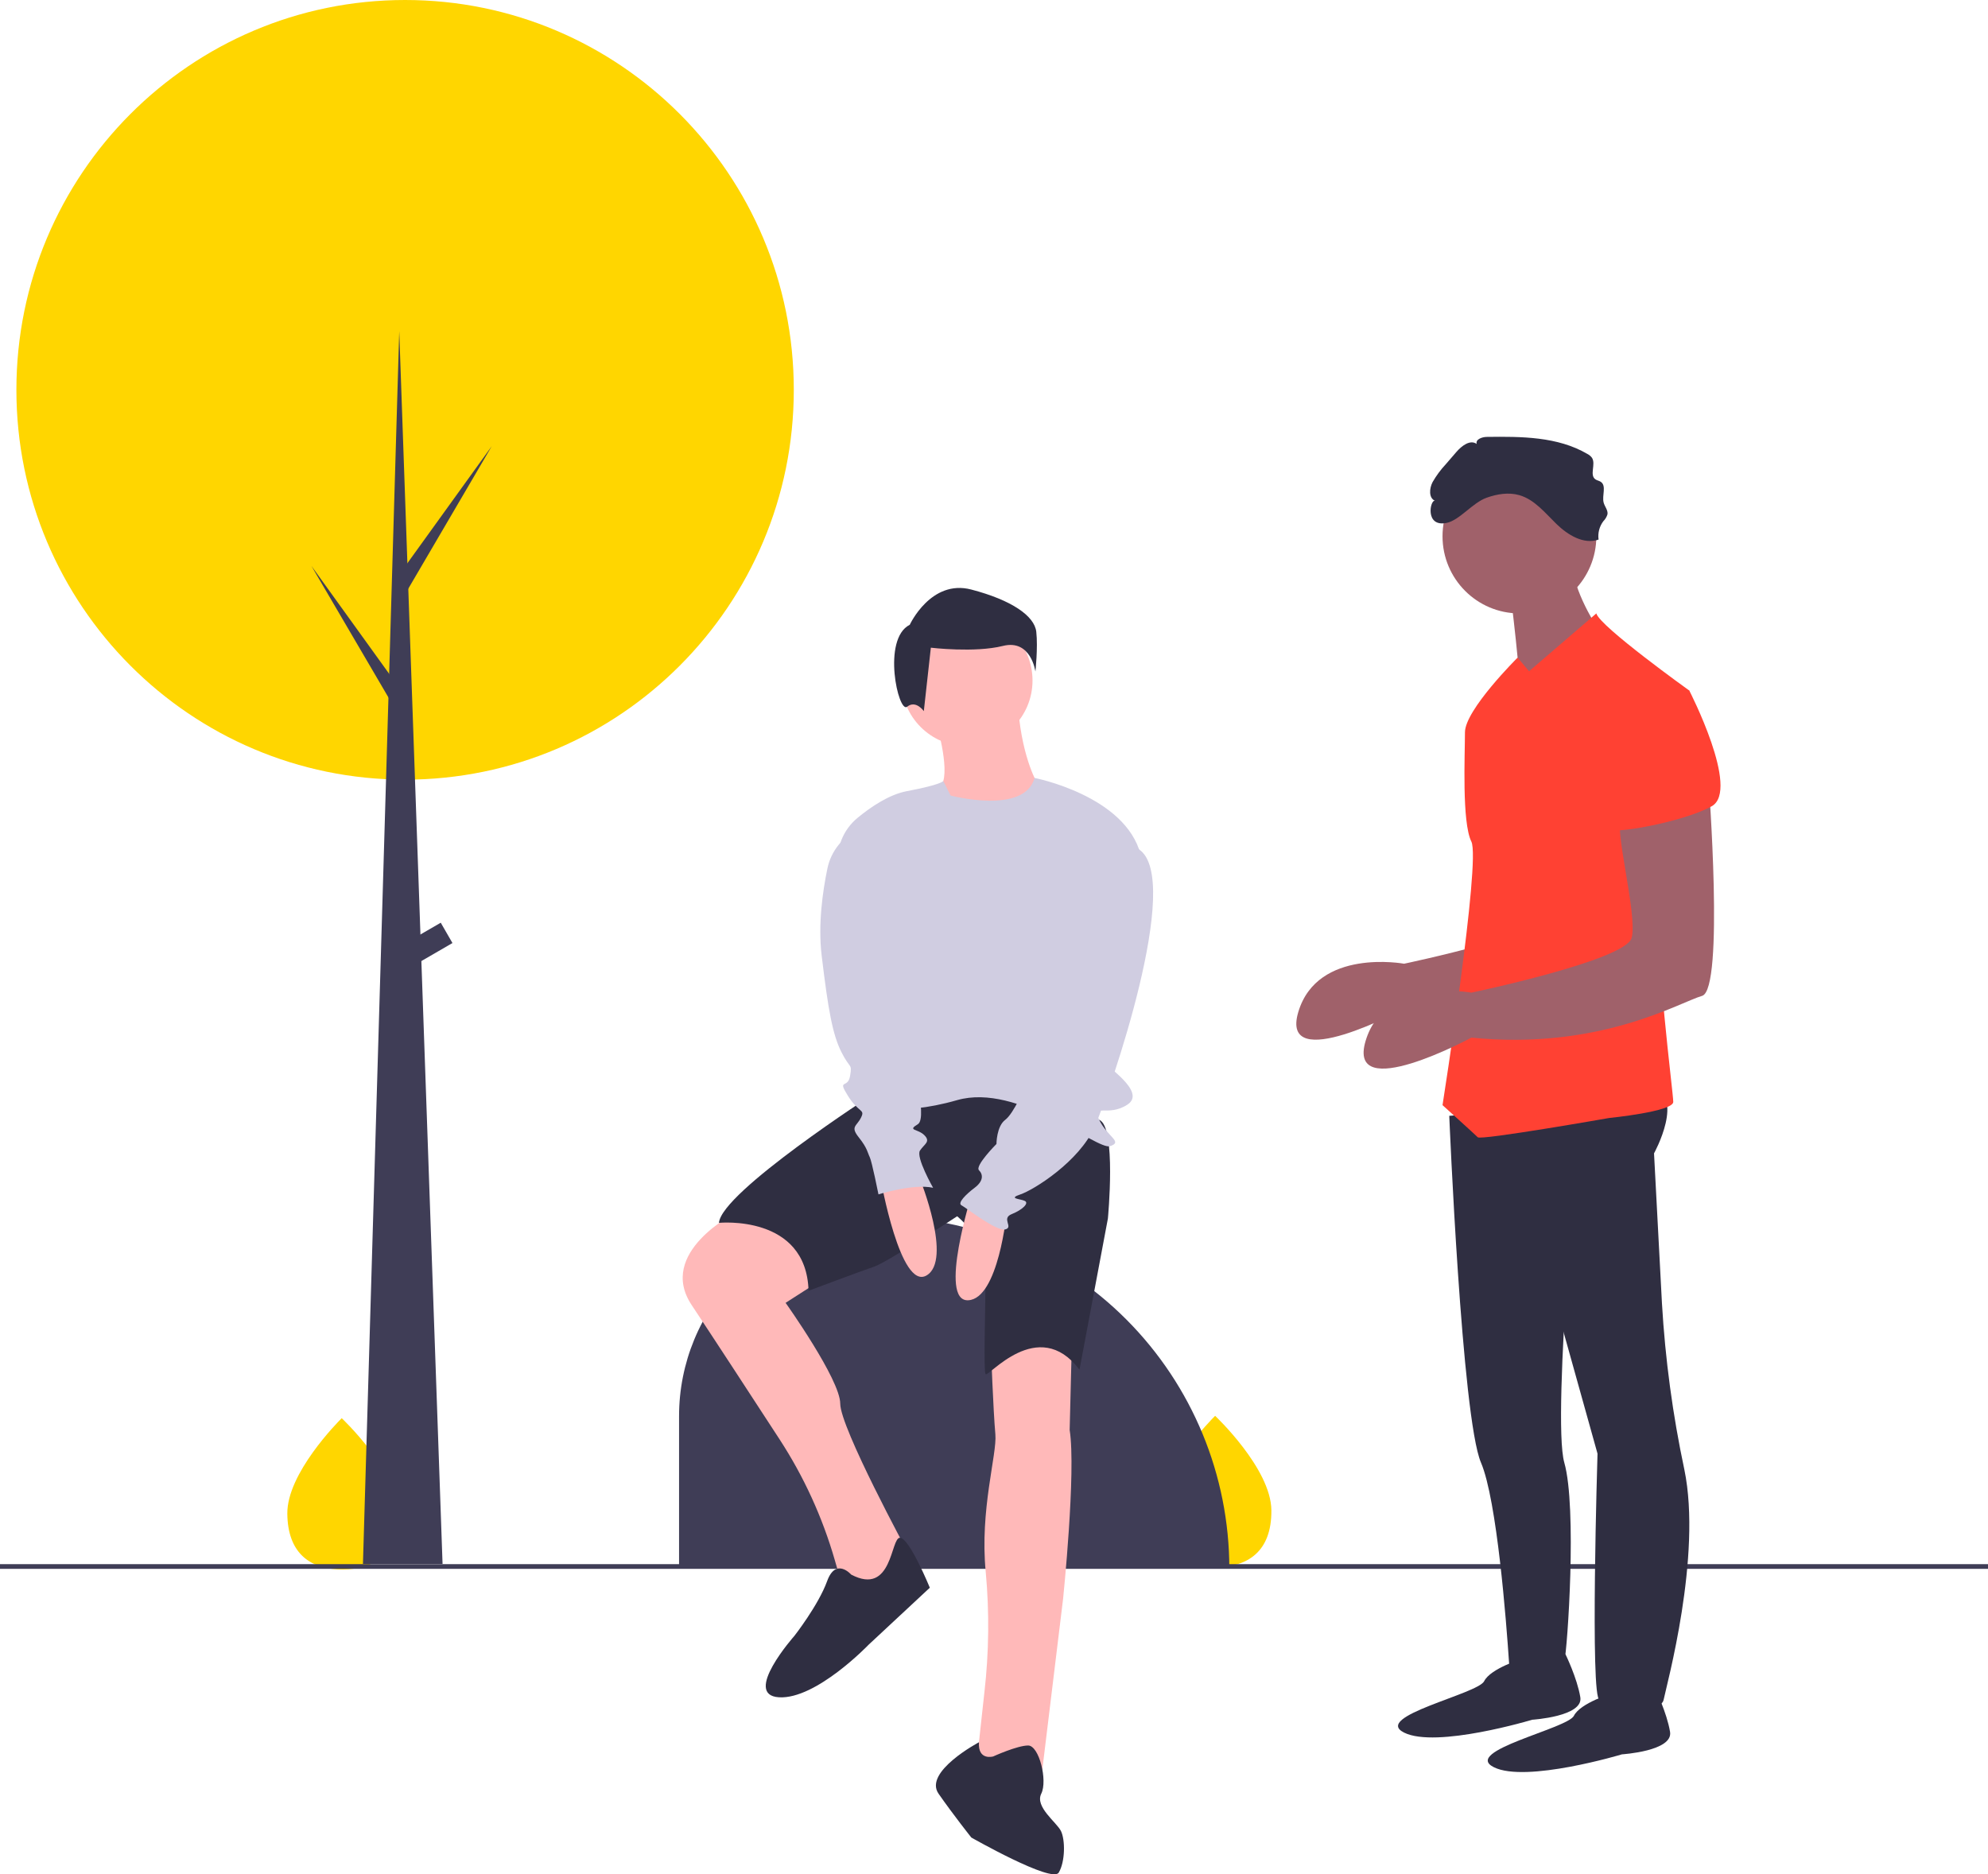 <svg width="333" height="314" viewBox="0 0 333 314" fill="none" xmlns="http://www.w3.org/2000/svg">
<path d="M66.662 253.405C66.73 260.405 62.604 262.89 57.487 262.94C57.368 262.941 57.249 262.941 57.132 262.939C56.894 262.937 56.66 262.928 56.427 262.914C51.805 262.631 48.191 260.097 48.128 253.586C48.062 246.848 56.565 238.262 57.202 237.627L57.203 237.626C57.228 237.602 57.24 237.59 57.24 237.59C57.24 237.59 66.594 246.405 66.662 253.405Z" fill="#FFD600"/>
<path d="M212.962 253.011C213.03 260.012 208.905 262.496 203.787 262.546C203.668 262.548 203.55 262.547 203.432 262.546C203.195 262.543 202.96 262.535 202.727 262.52C198.105 262.237 194.491 259.703 194.428 253.193C194.363 246.455 202.865 237.868 203.503 237.233L203.504 237.233C203.528 237.209 203.54 237.196 203.54 237.196C203.54 237.196 212.894 246.011 212.962 253.011Z" fill="#FFD600"/>
<path d="M333 262.043H0V262.83H333V262.043Z" fill="#3F3D56"/>
<path d="M67.855 130.615C103.814 130.615 132.965 101.376 132.965 65.308C132.965 29.239 103.814 0 67.855 0C31.896 0 2.746 29.239 2.746 65.308C2.746 101.376 31.896 130.615 67.855 130.615Z" fill="#FFD600"/>
<path d="M147.085 203.791H147.085C162.689 203.791 177.653 210.008 188.687 221.075C199.72 232.143 205.919 247.153 205.919 262.804V262.804H113.746V237.232C113.746 228.363 117.258 219.857 123.51 213.586C129.763 207.314 138.243 203.791 147.085 203.791Z" fill="#3F3D56"/>
<path d="M274.911 125.917C274.911 125.917 277.595 160.915 273.838 161.992C270.08 163.068 256.66 171.145 235.189 168.991C235.189 168.991 214.254 180.298 217.475 169.53C220.696 158.761 235.189 161.453 235.189 161.453C235.189 161.453 260.955 156.069 262.028 152.3C263.102 148.531 258.808 132.917 260.418 132.379C262.028 131.84 274.911 125.917 274.911 125.917Z" fill="#A0616A"/>
<path d="M242.759 186.936C242.759 186.936 244.851 237.496 248.072 245.034C250.755 251.313 252.32 271.788 252.768 278.452C252.858 279.789 252.903 280.57 252.903 280.57C252.903 280.57 261.492 280.57 262.028 278.416C262.565 276.263 264.176 252.572 262.028 245.034C259.881 237.496 264.767 185.32 264.767 185.32L242.759 186.936Z" fill="#2F2E41"/>
<path d="M255.05 277.878C255.05 277.878 249.682 279.493 248.608 281.647C247.535 283.801 229.821 287.569 235.189 290.262C240.557 292.954 256.66 288.108 256.66 288.108C256.66 288.108 265.249 287.569 264.712 284.339C264.175 281.108 262.221 277.128 262.221 277.128L255.05 277.878Z" fill="#2F2E41"/>
<path d="M270.08 283.675C270.08 283.675 264.712 285.29 263.639 287.444C262.565 289.597 244.851 293.366 250.219 296.058C255.587 298.751 271.691 293.905 271.691 293.905C271.691 293.905 280.279 293.366 279.742 290.136C279.206 286.905 277.251 282.925 277.251 282.925L270.08 283.675Z" fill="#2F2E41"/>
<path d="M247.535 185.682L255.05 198.604L267.592 243.532C267.592 243.532 266.323 284.752 267.933 284.752C269.543 284.752 278.132 287.444 278.669 284.752C279.122 282.478 285.134 260.694 282.137 246.194C280.188 237.03 278.934 227.731 278.387 218.377L277.058 193.22C277.058 193.22 282.426 183.528 276.522 181.913C270.617 180.298 247.535 185.682 247.535 185.682Z" fill="#2F2E41"/>
<path d="M254.513 102.765C261.628 102.765 267.396 96.98 267.396 89.843C267.396 82.707 261.628 76.921 254.513 76.921C247.398 76.921 241.63 82.707 241.63 89.843C241.63 96.98 247.398 102.765 254.513 102.765Z" fill="#A0616A"/>
<path d="M252.903 98.458C252.903 98.458 255.05 115.687 254.513 116.764C253.976 117.841 267.396 104.919 267.396 104.919C267.396 104.919 262.565 97.381 263.639 93.612L252.903 98.458Z" fill="#A0616A"/>
<path d="M282.963 115.687C282.963 115.687 267.933 104.919 267.396 102.765L256.124 112.457L254.208 110.17C254.208 110.17 245.388 118.918 245.388 122.687C245.388 126.456 244.851 137.763 246.461 140.993C248.072 144.224 241.63 185.144 241.63 185.144C241.63 185.144 246.998 189.99 247.535 190.528C248.072 191.066 269.543 187.297 269.543 187.297C269.543 187.297 280.279 186.221 280.279 184.605C280.279 182.99 277.058 158.761 278.132 152.3C279.206 145.839 282.963 115.687 282.963 115.687Z" fill="#FF4133"/>
<path d="M286.184 130.763C286.184 130.763 288.868 165.761 285.11 166.837C281.353 167.914 267.933 175.991 246.462 173.837C246.462 173.837 225.527 185.144 228.748 174.375C231.968 163.607 246.462 166.299 246.462 166.299C246.462 166.299 272.227 160.915 273.301 157.146C274.375 153.377 270.08 137.763 271.691 137.224C273.301 136.686 286.184 130.763 286.184 130.763Z" fill="#A0616A"/>
<path d="M249.01 83.388C250.771 82.759 252.714 82.436 254.51 82.958C257.051 83.695 258.811 85.93 260.709 87.778C262.608 89.626 265.27 91.264 267.769 90.395C267.619 89.308 267.903 88.206 268.56 87.328C268.886 87.001 269.127 86.599 269.262 86.156C269.369 85.464 268.789 84.867 268.615 84.189C268.31 83 269.146 81.373 268.118 80.707C267.847 80.531 267.503 80.491 267.238 80.306C266.199 79.577 267.353 77.766 266.666 76.697C266.461 76.421 266.193 76.198 265.886 76.044C260.905 73.129 254.813 73.121 249.047 73.194C248.244 73.204 247.126 73.604 247.353 74.377C246.263 73.592 244.836 74.694 243.958 75.711L242.16 77.793C241.315 78.698 240.577 79.698 239.962 80.774C239.413 81.827 239.292 83.447 240.385 83.906C239.572 83.565 238.586 88.393 242.333 87.599C244.509 87.137 246.643 84.233 249.01 83.388Z" fill="#2F2E41"/>
<path d="M274.374 116.764L282.963 115.687C282.963 115.687 291.552 132.378 286.72 135.071C281.889 137.763 269.543 139.916 269.543 138.84C269.543 137.763 274.374 116.764 274.374 116.764Z" fill="#FF4133"/>
<path d="M156.665 120.427C156.665 120.427 159.227 128.871 157.763 131.44C156.299 134.01 160.325 139.517 166.913 136.947C173.501 134.377 173.867 131.44 173.867 131.44C173.867 131.44 171.305 127.402 170.573 118.958L156.665 120.427Z" fill="#FFB9B9"/>
<path d="M123.175 203.213C123.175 203.213 109.998 209.821 115.855 218.632C119.259 223.754 125.754 233.713 130.597 241.155C134.65 247.384 137.759 254.182 139.821 261.326L140.743 264.523L144.403 268.928L152.09 260.117C152.09 260.117 140.743 239.191 140.743 235.153C140.743 231.115 131.593 218.265 131.593 218.265L140.743 212.391C140.743 212.391 130.495 200.643 123.175 203.213Z" fill="#FFB9B9"/>
<path d="M165.998 225.975C165.998 225.975 166.364 236.254 166.73 240.293C167.032 243.624 164.095 252.953 165.114 263.331C165.735 270.045 165.661 276.806 164.892 283.505L163.436 296.83L174.416 297.931L178.076 267.827C178.076 267.827 180.272 246.534 179.174 239.558L179.54 224.873C179.54 224.873 171.488 221.936 165.998 225.975Z" fill="#FFB9B9"/>
<path d="M146.416 183.205C146.416 183.205 120.796 199.726 120.43 204.865C120.43 204.865 135.07 203.397 135.436 216.246C135.436 216.246 144.22 212.942 146.416 212.208C148.613 211.473 160.325 203.764 160.325 203.764C160.325 203.764 165.083 207.435 165.083 213.309C165.083 219.183 164.717 229.463 165.083 230.197C165.449 230.931 173.867 220.284 180.821 229.463L185.58 204.131C185.58 204.131 187.044 188.712 184.116 187.61L163.619 179.901L146.416 183.205Z" fill="#2F2E41"/>
<path d="M161.972 125.016C168.036 125.016 172.952 120.085 172.952 114.002C172.952 107.919 168.036 102.988 161.972 102.988C155.908 102.988 150.992 107.919 150.992 114.002C150.992 120.085 155.908 125.016 161.972 125.016Z" fill="#FFB9B9"/>
<path d="M159.227 133.276C159.227 133.276 171.612 136.557 173.289 130.328C173.289 130.328 188.508 133.276 191.07 143.188C193.632 153.101 184.848 176.964 184.848 177.698C184.848 178.432 192.168 182.838 188.874 185.041C185.58 187.243 182.651 184.673 184.116 187.61C185.58 190.547 188.142 191.282 185.946 192.016C183.749 192.75 170.573 181.369 160.325 184.306C150.077 187.243 144.952 185.041 144.952 185.041L140.357 145.203C140.178 143.677 140.382 142.13 140.952 140.704C141.522 139.277 142.439 138.016 143.619 137.036C145.913 135.143 148.956 133.097 151.907 132.542C157.763 131.44 158.006 130.838 158.006 130.838L159.227 133.276Z" fill="#D0CDE1"/>
<path d="M147.515 197.523C147.515 197.523 150.809 216.246 155.201 213.676C159.593 211.106 154.103 197.523 154.103 197.523H147.515Z" fill="#FFB9B9"/>
<path d="M162.805 199.946C162.805 199.946 157.097 218.076 162.176 217.834C167.255 217.591 168.647 203 168.647 203L162.805 199.946Z" fill="#FFB9B9"/>
<path d="M142.573 263.789C142.573 263.789 140.011 260.852 138.547 264.89C137.083 268.928 133.057 274.068 133.057 274.068C133.057 274.068 124.273 283.98 130.495 284.348C136.717 284.715 145.501 275.537 145.501 275.537L155.75 265.991C155.75 265.991 152.353 257.694 150.757 257.621C149.161 257.548 149.528 267.46 142.573 263.789Z" fill="#2F2E41"/>
<path d="M166.364 294.26C166.364 294.26 163.785 295.015 163.976 291.884C163.976 291.884 154.652 296.83 157.214 300.501C159.776 304.172 162.704 307.843 162.704 307.843C162.704 307.843 176.246 315.553 177.344 313.717C178.442 311.882 178.442 308.211 177.71 306.742C176.978 305.274 173.318 302.704 174.416 300.501C175.514 298.298 174.05 292.424 172.22 292.424C170.39 292.424 166.364 294.26 166.364 294.26Z" fill="#2F2E41"/>
<path d="M152.389 104.67C152.389 104.67 155.922 96.993 162.692 98.765C169.462 100.536 173.289 103.193 173.583 105.851C173.877 108.508 173.436 112.494 173.436 112.494C173.436 112.494 172.7 107.032 167.99 108.213C163.281 109.394 155.922 108.508 155.922 108.508L154.744 119.137C154.744 119.137 153.42 117.218 151.948 118.399C150.476 119.58 147.68 107.032 152.389 104.67Z" fill="#2F2E41"/>
<path d="M184.848 142.821C184.848 142.821 176.063 166.684 176.795 169.621C177.527 172.558 176.795 172.925 175.697 173.66C174.599 174.394 171.671 182.104 171.671 182.104C171.671 182.104 169.841 186.509 168.377 187.61C166.913 188.712 166.913 191.649 166.913 191.649C166.913 191.649 163.253 195.32 163.985 196.054C164.717 196.789 164.717 197.89 163.253 198.991C161.789 200.093 160.325 201.561 161.057 201.928C161.789 202.295 166.913 206.334 168.377 205.967C169.841 205.599 167.645 204.131 169.475 203.397C171.305 202.662 172.403 201.561 171.671 201.194C170.939 200.827 168.743 200.827 170.939 200.093C173.135 199.358 180.821 194.586 183.384 188.712C185.946 182.838 198.221 147.299 190.802 142.307C190.802 142.307 187.776 138.416 184.848 142.821Z" fill="#D0CDE1"/>
<path d="M144.22 138.783L144.072 138.845C142.689 139.423 141.468 140.331 140.514 141.489C139.56 142.648 138.901 144.022 138.596 145.493C137.797 149.33 137.01 154.879 137.632 160.076C138.73 169.254 139.462 173.293 140.926 176.23C142.39 179.167 142.756 178.065 142.39 180.268C142.024 182.471 140.194 180.635 142.024 183.572C143.854 186.509 144.952 185.775 144.22 187.243C143.488 188.712 142.39 188.712 143.854 190.547C145.318 192.383 145.318 193.117 145.684 193.852C146.05 194.586 147.148 200.093 147.148 200.093C147.148 200.093 153.005 198.257 156.299 198.991C156.299 198.991 153.371 193.852 154.103 192.75C154.835 191.649 155.933 191.282 154.835 190.18C153.737 189.079 151.907 189.446 153.737 188.345C155.567 187.243 152.273 175.862 152.273 175.862L144.22 138.783Z" fill="#D0CDE1"/>
<path d="M74.131 262.017H60.795L66.874 55.472L74.131 262.017Z" fill="#3F3D56"/>
<path d="M68.051 94.617L82.368 74.75L67.855 99.535L66.286 96.781L68.051 94.617Z" fill="#3F3D56"/>
<path d="M66.482 114.682L52.166 94.814L66.678 119.599L68.247 116.845L66.482 114.682Z" fill="#3F3D56"/>
<path d="M73.828 154.582L67.374 158.32L69.335 161.727L75.789 157.989L73.828 154.582Z" fill="#3F3D56"/>
</svg>
